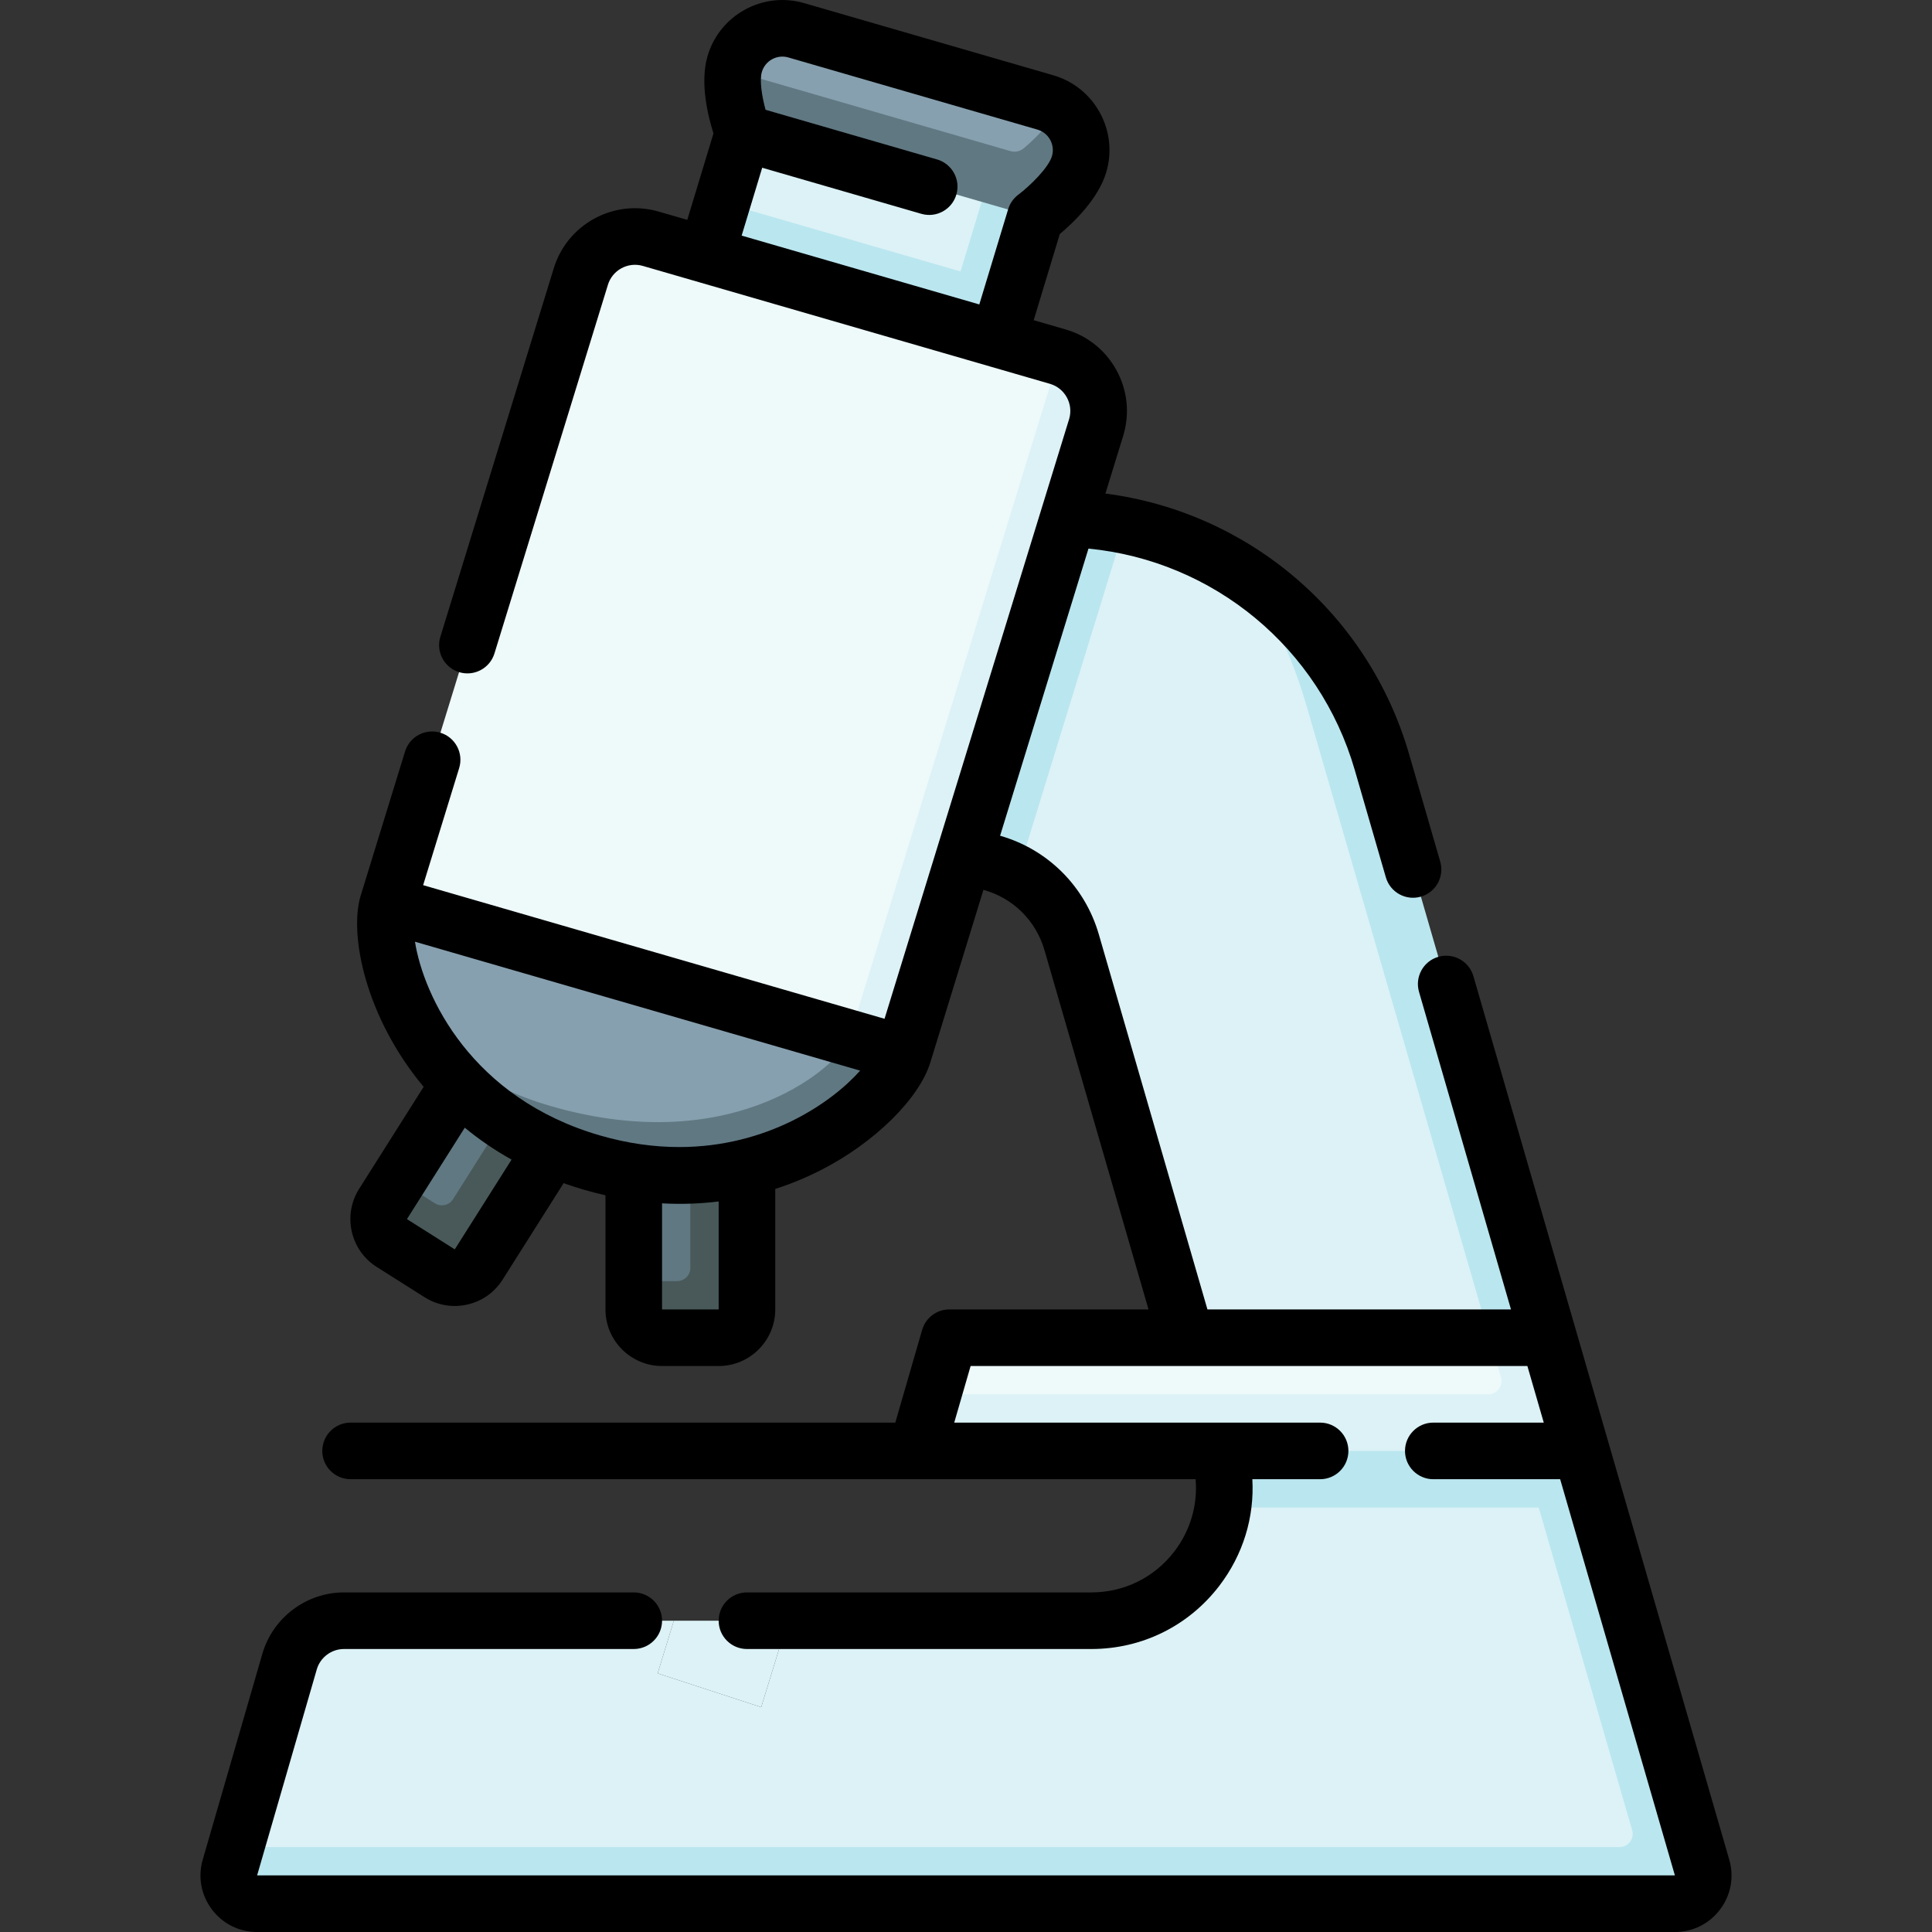 <svg id="Capa_1" enable-background="new 0 0 512.031 512.031" height="512" viewBox="0 0 512.031 512.031" width="512" xmlns="http://www.w3.org/2000/svg"><rect x="0" y="0" width="512.031" height="512.031" fill="#333333" stroke="none"/><g><g><path d="m440.093 486.945-83.845-290.979c-3.839-13.256-13.177-32.832-26.864-43.858-9.404-6.161-19.993-10.559-31.259-12.834l-33.062 84.253c9.001 4.903 15.919 15.723 18.96 26.222l34.688 119.781 19.455 14.236-14.094 15.764c-2.478 16.529-16.69 30-34.835 30h-80.448c-4.427 14.382-7.052 22.911-7.052 22.911l-27.446-8.952 4.296-13.959h-87.434c-6.677 0-12.551 4.414-14.408 10.828l-14.24 49.172 370.384 7c4.995.001 8.594-4.788 7.204-9.585z" fill="#dcf2f6"/><path d="m254.413 227.498 3.529-12.191 22.521-77.809c6.022 0 11.929.618 17.663 1.776-6.829 22.187-26.499 86.096-26.499 86.097 5.109 5.863 9.356 13.879 12.397 24.379-3.818-13.181-15.888-22.252-29.611-22.252zm196.68 267.447-31.975-110.414-20-15 11.312-15-44.182-152.565c-6.093-21.04-19.453-38.451-36.864-49.858 7.385 9.785 13.025 21.602 16.864 34.858l52.87 182.565h-80.407l4.344 15c1.474 5.089 1.741 10.174 1.018 15h83.734l24.768 85.526c.648 2.239-1.031 4.474-3.362 4.474h-366.708l-1.568 5.414c-1.389 4.797 2.21 9.586 7.204 9.586h375.748c4.995 0 8.594-4.789 7.204-9.586z" fill="#bae6ef"/><path d="m201.737 452.442s2.625-8.529 7.052-22.911h-30.201l-4.296 13.959z" fill="#dcf2f6"/><path d="m394.774 354.531h-143.173l-4.344 15 158.861 7z" fill="#eef9fa"/><path d="m419.118 384.531-8.688-30h-15.656l3.048 10.526c.648 2.239-1.031 4.474-3.362 4.474h-147.203l-4.344 15z" fill="#dcf2f6"/><path d="m262.093 47.131-65.118-11.942-5.592 18.458 66.741 24.227z" fill="#dcf2f6"/><path d="m262.093 47.131-7.519 24.816-63.191-18.3-7.601 25.088 77.398 22.415 13.194-43.547z" fill="#bae6ef"/><path d="m280.434 28.685c-1.034-.658-2.171-1.188-3.408-1.546l-66.014-19.118c-6.984-2.023-14.286 2-16.309 8.984-.164.565-.282 1.16-.369 1.772l77.268 28.353c.001.001 10.199-9.493 8.832-18.445z" fill="#87a0af"/><path d="m280.434 28.685c-2.194 4.413-6.706 8.585-9.123 10.621-.978.824-2.304 1.097-3.533.741l-73.444-21.269c-.983 6.953 2.64 16.411 2.64 16.411l77.398 22.414s9.614-7.171 11.637-14.156c1.666-5.748-.769-11.703-5.575-14.762z" fill="#607882"/><path d="m189.961 343.031-7-39.484-15 .211v35.773l18.5 7c1.933 0 3.5-1.567 3.5-3.5z" fill="#607882"/><path d="m182.961 303.547v32.484c0 1.933-1.567 3.5-3.5 3.5h-11.5v7.5c0 4.142 3.358 7.5 7.5 7.5h15c4.142 0 7.5-3.358 7.5-7.5v-43.694z" fill="#495959"/><path d="m122.244 327.467 15.193-37.11-12.789-7.841-19.125 30.232 11.892 15.806c1.634 1.033 3.796.546 4.829-1.087z" fill="#607882"/><path d="m137.437 290.357-17.366 27.452c-1.033 1.634-3.195 2.12-4.829 1.087l-9.719-6.148-4.01 6.338c-2.214 3.5-1.172 8.133 2.329 10.348l12.676 8.019c3.5 2.214 8.133 1.172 10.348-2.329l23.359-36.926z" fill="#495959"/><path d="m151.959 300.138c49.607 14.366 71.263-18.714 73.127-25.033l-122.357-35.434c-1.756 6.062.014 18.867 7.331 32.056 10.33 14.28 26.199 23.865 41.899 28.411z" fill="#87a0af"/><path d="m225.085 275.105c-1.864 6.319-29.52 32.399-79.127 18.033-15.7-4.547-27.413-12.456-35.899-21.411 8.032 14.478 22.753 29.419 46.899 36.411 46.143 13.363 78.732-16.225 82.465-28.881z" fill="#607882"/><path d="m172.452 63.269c-7.957-2.304-16.276 2.278-18.581 10.236l-51.144 166.167 122.357 35.434 33.039-88.169s21.557-89.215 22.513-92.321c-.103-.032-.201-.075-.305-.105z" fill="#eef9fa"/><path d="m280.637 94.616c-.956 3.106-55.552 180.49-55.552 180.49l14.339 4.152 51.144-166.167c2.274-7.853-2.166-16.046-9.931-18.475z" fill="#dcf2f6"/></g><g><path d="m443.889 512.031h-375.747c-4.761 0-9.131-2.183-11.992-5.989-2.86-3.806-3.741-8.611-2.417-13.184l15.808-54.586c2.769-9.562 11.657-16.241 21.612-16.241h76.808c4.142 0 7.5 3.358 7.5 7.5s-3.358 7.5-7.5 7.5h-76.807c-3.319 0-6.281 2.226-7.204 5.414l-15.808 54.586h375.748l-30.407-105h-33.621c-4.142 0-7.5-3.358-7.5-7.5s3.358-7.5 7.5-7.5h29.277l-4.344-15h-147.558l-4.344 15h96.968c4.142 0 7.5 3.358 7.5 7.5s-3.358 7.5-7.5 7.5h-17.957c.57 10.055-2.446 19.997-8.736 28.228-8.146 10.659-20.513 16.772-33.931 16.772h-91.276c-4.142 0-7.5-3.358-7.5-7.5s3.358-7.5 7.5-7.5h91.276c8.705 0 16.728-3.966 22.012-10.88 4.25-5.562 6.197-12.325 5.612-19.12h-223.948c-4.142 0-7.5-3.358-7.5-7.5s3.358-7.5 7.5-7.5h144.364l7.12-24.586c.929-3.207 3.865-5.414 7.204-5.414h52.786l-27.568-95.195c-2.295-7.926-8.443-13.885-16.182-16.002l-14.032 45.589c-2.875 9.662-14.837 21.464-29.112 28.718-3.462 1.76-7.488 3.494-12.031 4.958v31.932c0 8.271-6.729 15-15 15h-15c-8.271 0-15-6.729-15-15v-30.244c-1.834-.417-3.698-.897-5.589-1.444-1.882-.545-3.715-1.137-5.498-1.771l-16.17 25.562c-2.142 3.386-5.474 5.735-9.383 6.615-3.909.879-7.927.184-11.313-1.958l-12.676-8.019c-6.99-4.422-9.079-13.706-4.658-20.695l17.101-27.033c-15.423-18.486-19.735-40.155-16.752-50.458.001-.002.001-.005.002-.007 0 0 0 0 0-.001.002-.007.004-.014.006-.021 0 0 0 0 0-.001.011-.036.021-.072.033-.107l11.787-38.294c1.218-3.958 5.417-6.181 9.374-4.961 3.959 1.218 6.181 5.416 4.962 9.374l-9.548 31.023 122.286 35.413 48.953-159.048c.539-1.909.309-3.915-.649-5.654-.967-1.754-2.559-3.028-4.483-3.585l-107.88-31.242c-3.972-1.15-8.14 1.146-9.29 5.118-.012.04-.023.08-.036.12l-29.997 97.46c-1.218 3.959-5.415 6.182-9.374 4.962-3.959-1.218-6.181-5.416-4.962-9.374l29.979-97.404c3.478-11.878 15.96-18.733 27.852-15.29l7.608 2.203 6.945-22.922c-1.438-4.494-3.645-13.336-1.592-20.427 3.17-10.945 14.651-17.271 25.599-14.102l66.015 19.118c5.302 1.536 9.689 5.044 12.353 9.879s3.285 10.417 1.75 15.72c-2.069 7.144-8.744 13.479-12.342 16.483l-6.919 22.839 8.464 2.451c5.772 1.672 10.549 5.491 13.449 10.755s3.576 11.342 1.905 17.115c-.012.041-.024.081-.036.12l-4.772 15.505c37.937 4.902 69.691 31.794 80.489 69.078l8.243 28.462c1.152 3.979-1.139 8.138-5.118 9.291-3.981 1.151-8.139-1.14-9.291-5.118l-8.243-28.462c-9.365-32.339-37.393-55.427-70.57-58.665l-23.423 76.101c12.523 3.578 22.446 13.297 26.175 26.175l28.776 99.368h80.447l-24.372-84.159c-1.152-3.979 1.139-8.138 5.118-9.291s8.138 1.14 9.291 5.118l67.811 234.159c1.324 4.573.443 9.378-2.417 13.184-2.861 3.804-7.232 5.986-11.993 5.986zm-268.428-193.113v28.113h15v-28.613c-4.669.582-9.679.796-15 .5zm-52.285-20.048-15.325 24.226 12.676 8.019 15.045-23.783c-4.551-2.549-8.678-5.402-12.396-8.462zm-13.201-49.292c2.318 14.495 15.003 41.491 49.07 51.356 7.426 2.15 14.438 3.064 20.956 3.065 23.282.002 40.327-11.652 47.96-20.253zm86.58-187.137 62.989 18.242 7.651-25.254c.465-1.534 1.409-2.878 2.693-3.837 3.063-2.303 8.027-7.155 8.917-10.23.869-3-.865-6.149-3.866-7.018l-66.015-19.118c-3.002-.869-6.149.865-7.018 3.866-.653 2.255.034 6.488.985 10.003l45.457 13.164c3.979 1.152 6.27 5.312 5.118 9.291s-5.309 6.27-9.291 5.118l-42.172-12.213z"/></g></g></svg>
